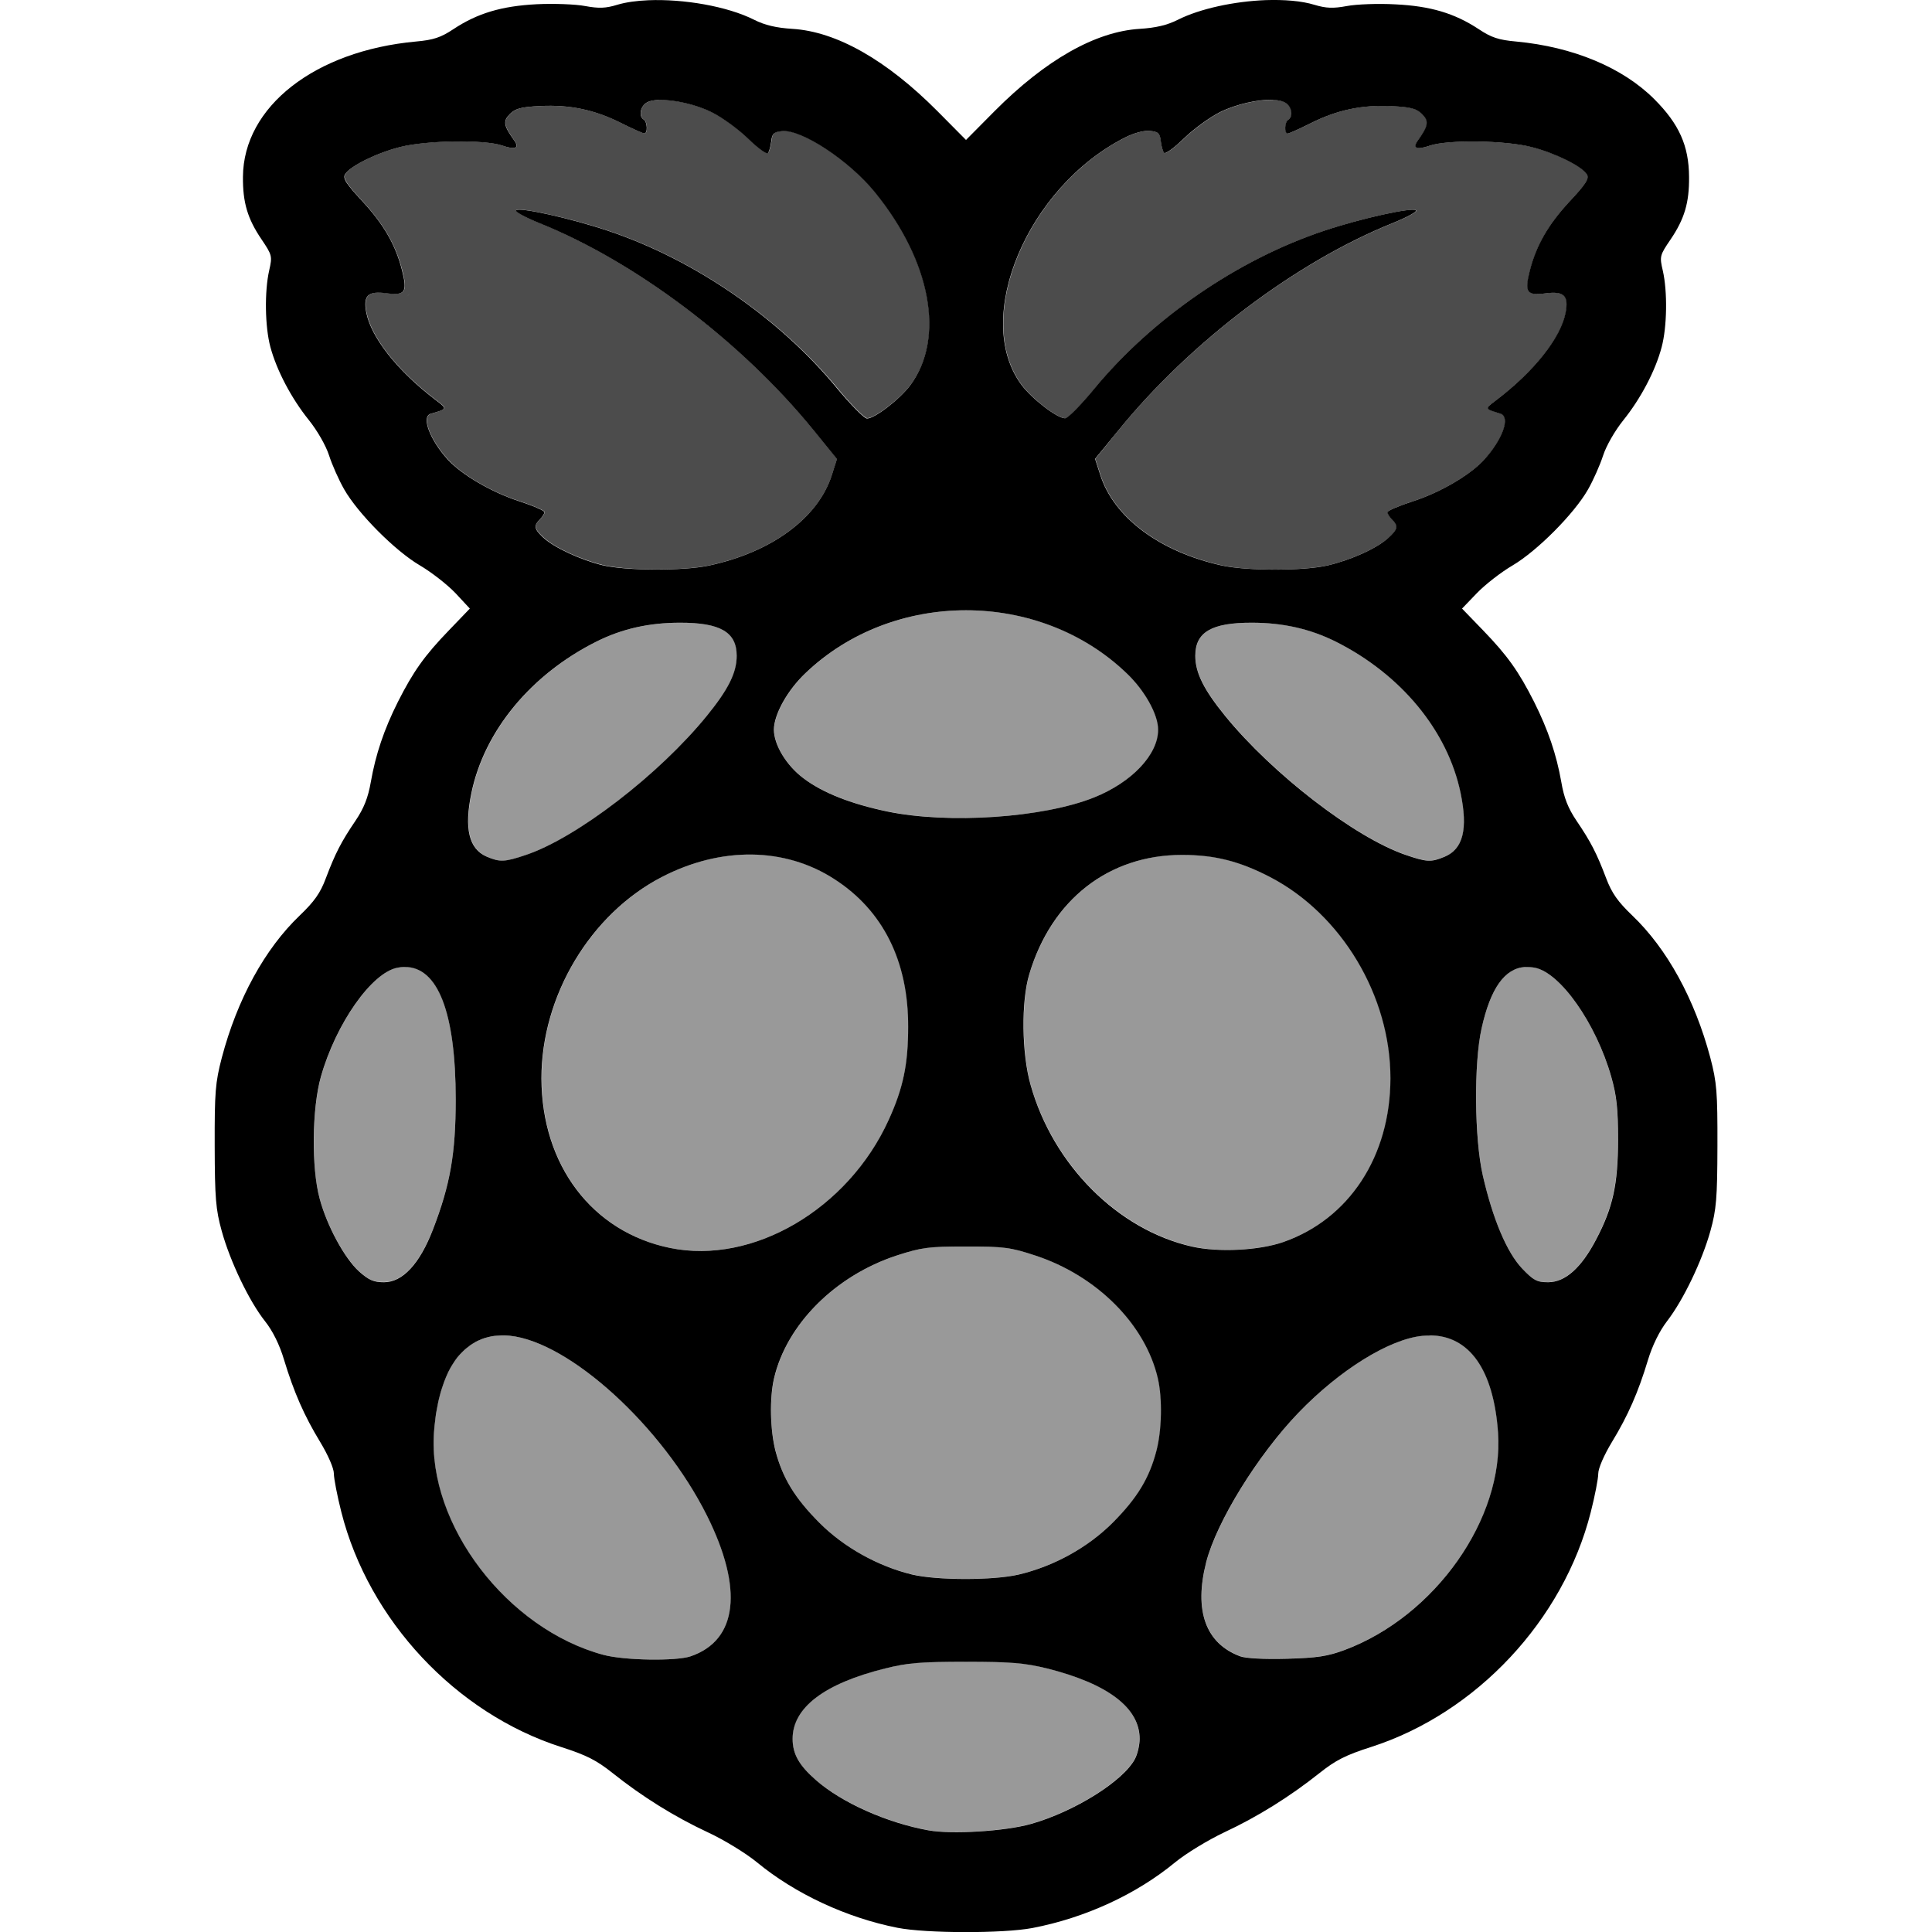 <?xml version="1.0" encoding="UTF-8" standalone="no"?>
<svg
   width="16"
   height="16"
   version="1"
   id="svg566"
   xmlns="http://www.w3.org/2000/svg"
   xmlns:svg="http://www.w3.org/2000/svg">
  <defs
     id="defs570" />
  <path
     id="path8-3"
     style="fill:#000000;fill-opacity:1;stroke-width:0.205"
     d="M 10.481,0.001 C 10.225,0.011 9.941,0.07 9.754,0.164 9.667,0.208 9.571,0.231 9.437,0.239 9.071,0.262 8.658,0.497 8.237,0.92 L 8,1.159 7.763,0.92 C 7.342,0.497 6.929,0.262 6.563,0.239 6.429,0.231 6.333,0.208 6.246,0.164 6.022,0.051 5.658,-0.01 5.369,0.002 5.273,0.006 5.185,0.018 5.114,0.039 5.017,0.069 4.96,0.071 4.846,0.05 4.767,0.035 4.587,0.028 4.445,0.035 4.153,0.05 3.953,0.11 3.754,0.242 3.65,0.311 3.589,0.331 3.444,0.344 2.607,0.421 2.016,0.884 2.012,1.464 c -0.002,0.213 0.038,0.347 0.153,0.517 0.089,0.132 0.091,0.14 0.064,0.26 -0.039,0.172 -0.035,0.464 0.01,0.632 0.052,0.194 0.174,0.426 0.319,0.606 0.069,0.086 0.141,0.211 0.167,0.292 0.025,0.078 0.081,0.204 0.125,0.281 0.114,0.2 0.42,0.508 0.625,0.629 0.096,0.056 0.229,0.16 0.296,0.23 L 3.891,5.04 3.718,5.22 C 3.516,5.429 3.423,5.56 3.295,5.813 3.18,6.042 3.111,6.248 3.071,6.476 3.048,6.607 3.014,6.693 2.944,6.797 2.826,6.971 2.777,7.066 2.699,7.272 2.653,7.396 2.603,7.466 2.482,7.582 2.194,7.857 1.965,8.274 1.837,8.759 1.783,8.966 1.777,9.043 1.778,9.49 c 0.001,0.433 0.009,0.527 0.058,0.704 0.07,0.254 0.228,0.583 0.359,0.748 0.064,0.081 0.12,0.194 0.157,0.318 0.082,0.27 0.167,0.464 0.299,0.681 0.066,0.109 0.114,0.219 0.114,0.263 0,0.041 0.028,0.185 0.062,0.319 0.227,0.895 0.948,1.665 1.82,1.945 0.21,0.067 0.294,0.11 0.428,0.217 0.242,0.193 0.511,0.361 0.788,0.49 0.134,0.062 0.316,0.174 0.406,0.248 0.315,0.26 0.742,0.459 1.163,0.542 0.237,0.047 0.876,0.048 1.118,0.002 0.437,-0.084 0.859,-0.278 1.182,-0.544 0.09,-0.074 0.273,-0.185 0.406,-0.248 0.277,-0.129 0.545,-0.297 0.788,-0.49 0.134,-0.107 0.218,-0.15 0.428,-0.217 0.872,-0.28 1.593,-1.05 1.82,-1.945 0.034,-0.134 0.062,-0.277 0.062,-0.319 0,-0.044 0.048,-0.154 0.114,-0.263 0.132,-0.217 0.217,-0.41 0.298,-0.679 0.036,-0.119 0.095,-0.239 0.158,-0.321 0.135,-0.175 0.29,-0.499 0.359,-0.747 0.049,-0.177 0.057,-0.27 0.058,-0.704 0.001,-0.447 -0.005,-0.524 -0.059,-0.731 C 14.035,8.274 13.806,7.857 13.518,7.582 13.397,7.466 13.348,7.396 13.301,7.272 13.223,7.066 13.174,6.971 13.056,6.797 12.986,6.693 12.952,6.607 12.93,6.476 12.89,6.248 12.82,6.043 12.705,5.813 12.577,5.56 12.484,5.429 12.282,5.22 l -0.174,-0.18 0.122,-0.127 c 0.067,-0.07 0.2,-0.174 0.296,-0.23 0.205,-0.121 0.511,-0.429 0.625,-0.629 0.044,-0.077 0.1,-0.204 0.125,-0.281 0.026,-0.081 0.098,-0.206 0.167,-0.292 0.145,-0.18 0.267,-0.412 0.318,-0.606 0.045,-0.168 0.049,-0.46 0.01,-0.632 -0.028,-0.12 -0.026,-0.128 0.064,-0.26 0.115,-0.17 0.155,-0.304 0.153,-0.517 C 13.987,1.207 13.905,1.026 13.7,0.821 13.438,0.559 13.027,0.388 12.557,0.344 12.411,0.331 12.351,0.311 12.247,0.242 12.047,0.11 11.847,0.05 11.555,0.036 11.413,0.028 11.233,0.035 11.154,0.05 11.041,0.071 10.983,0.069 10.886,0.04 10.779,0.007 10.635,-0.004 10.481,0.001 Z M 5.456,0.828 c 0.122,-0.004 0.308,0.036 0.441,0.103 0.086,0.043 0.22,0.141 0.299,0.218 0.079,0.077 0.152,0.13 0.163,0.119 0.011,-0.011 0.023,-0.055 0.028,-0.097 0.007,-0.065 0.021,-0.078 0.09,-0.085 0.162,-0.016 0.557,0.245 0.77,0.508 0.463,0.571 0.58,1.204 0.294,1.593 -0.086,0.117 -0.296,0.279 -0.361,0.279 -0.022,0 -0.133,-0.112 -0.246,-0.248 C 6.454,2.634 5.75,2.15 5.035,1.911 4.727,1.808 4.301,1.713 4.273,1.742 c -0.011,0.011 0.076,0.058 0.192,0.105 0.801,0.322 1.676,0.983 2.272,1.715 l 0.194,0.239 -0.042,0.133 C 6.775,4.29 6.391,4.573 5.87,4.684 5.658,4.729 5.184,4.727 4.99,4.681 4.806,4.636 4.59,4.535 4.5,4.453 4.423,4.381 4.418,4.355 4.471,4.301 c 0.021,-0.021 0.038,-0.048 0.038,-0.06 0,-0.012 -0.097,-0.054 -0.215,-0.092 C 4.069,4.075 3.826,3.933 3.71,3.808 3.561,3.645 3.487,3.451 3.566,3.427 3.707,3.386 3.706,3.387 3.611,3.315 3.293,3.074 3.072,2.794 3.033,2.586 3.007,2.445 3.048,2.408 3.204,2.429 3.355,2.449 3.375,2.418 3.33,2.241 3.278,2.032 3.179,1.859 3.003,1.669 2.865,1.52 2.837,1.477 2.858,1.443 c 0.042,-0.068 0.263,-0.177 0.458,-0.226 0.218,-0.055 0.696,-0.062 0.842,-0.012 0.11,0.038 0.147,0.022 0.1,-0.043 -0.088,-0.122 -0.094,-0.159 -0.035,-0.218 0.046,-0.046 0.093,-0.058 0.251,-0.066 0.246,-0.012 0.451,0.031 0.67,0.141 0.094,0.047 0.181,0.086 0.192,0.086 0.03,0 0.025,-0.097 -0.005,-0.115 -0.045,-0.028 -0.028,-0.112 0.029,-0.143 0.022,-0.012 0.056,-0.018 0.097,-0.02 z m 5.088,0 c 0.041,0.001 0.074,0.008 0.096,0.02 0.057,0.03 0.074,0.115 0.029,0.143 -0.031,0.019 -0.035,0.115 -0.005,0.115 0.011,0 0.098,-0.039 0.192,-0.086 0.219,-0.11 0.424,-0.153 0.67,-0.141 0.158,0.008 0.205,0.02 0.251,0.066 0.058,0.058 0.053,0.095 -0.035,0.218 -0.047,0.065 -0.01,0.081 0.1,0.043 0.146,-0.05 0.624,-0.044 0.842,0.012 0.195,0.049 0.417,0.159 0.458,0.226 0.021,0.034 -0.007,0.078 -0.145,0.226 -0.176,0.19 -0.275,0.363 -0.328,0.572 -0.045,0.178 -0.024,0.208 0.127,0.188 0.156,-0.021 0.196,0.017 0.17,0.157 -0.039,0.209 -0.26,0.488 -0.578,0.729 -0.094,0.071 -0.095,0.069 0.038,0.11 0.085,0.027 0.018,0.213 -0.137,0.383 -0.115,0.125 -0.359,0.268 -0.584,0.341 -0.118,0.038 -0.215,0.08 -0.215,0.092 0,0.012 0.017,0.039 0.038,0.06 0.054,0.054 0.049,0.079 -0.029,0.151 -0.092,0.086 -0.306,0.183 -0.501,0.229 -0.2,0.047 -0.669,0.047 -0.881,8.223e-4 C 9.606,4.57 9.224,4.286 9.112,3.933 L 9.069,3.8 9.264,3.562 C 9.859,2.83 10.734,2.169 11.535,1.847 c 0.116,-0.047 0.203,-0.094 0.192,-0.105 -0.028,-0.028 -0.454,0.066 -0.762,0.169 C 10.25,2.15 9.546,2.634 9.065,3.216 8.953,3.352 8.843,3.464 8.82,3.464 c -0.065,0 -0.276,-0.162 -0.362,-0.279 -0.406,-0.551 0.05,-1.636 0.859,-2.046 0.075,-0.038 0.157,-0.06 0.206,-0.055 0.069,0.007 0.083,0.019 0.09,0.085 0.005,0.042 0.017,0.086 0.028,0.097 0.011,0.011 0.084,-0.042 0.163,-0.119 0.079,-0.077 0.213,-0.175 0.299,-0.218 0.134,-0.067 0.319,-0.107 0.441,-0.103 z M 8,5.054 c 0.484,0 0.969,0.174 1.331,0.522 C 9.48,5.718 9.591,5.917 9.591,6.042 9.592,6.248 9.375,6.478 9.061,6.604 8.639,6.773 7.853,6.826 7.346,6.72 7.045,6.657 6.812,6.565 6.653,6.445 6.512,6.339 6.409,6.168 6.409,6.042 6.41,5.917 6.52,5.718 6.669,5.576 7.032,5.228 7.516,5.054 8,5.054 Z M 5.631,5.157 c 0.335,-6.223e-4 0.47,0.078 0.47,0.274 0,0.14 -0.069,0.278 -0.247,0.497 C 5.459,6.414 4.777,6.938 4.356,7.08 4.178,7.14 4.14,7.141 4.03,7.094 3.883,7.03 3.843,6.861 3.904,6.567 4.011,6.052 4.397,5.585 4.94,5.313 5.15,5.208 5.373,5.157 5.631,5.157 Z m 4.738,0 c 0.258,4e-4 0.481,0.051 0.692,0.156 0.543,0.272 0.928,0.739 1.035,1.254 0.062,0.299 0.021,0.464 -0.132,0.528 -0.112,0.047 -0.148,0.045 -0.326,-0.016 C 11.218,6.934 10.538,6.41 10.146,5.929 9.968,5.71 9.899,5.571 9.899,5.431 c 0,-0.196 0.135,-0.275 0.47,-0.274 z M 6.226,7.077 c 0.245,0.003 0.48,0.071 0.685,0.204 0.402,0.259 0.612,0.68 0.61,1.223 C 7.521,8.813 7.48,9.01 7.36,9.274 7.024,10.014 6.235,10.476 5.549,10.335 4.905,10.203 4.486,9.651 4.484,8.931 4.483,8.249 4.888,7.57 5.481,7.263 5.726,7.136 5.981,7.074 6.226,7.077 Z m 3.563,0.003 c 0.271,0 0.476,0.052 0.729,0.183 0.593,0.308 0.998,0.986 0.997,1.668 -0.001,0.645 -0.342,1.165 -0.887,1.355 -0.2,0.07 -0.537,0.087 -0.755,0.038 C 9.259,10.186 8.721,9.648 8.535,8.985 8.461,8.725 8.456,8.294 8.524,8.068 8.708,7.45 9.183,7.08 9.789,7.08 Z M 3.349,8.008 c 0.277,-0.004 0.425,0.376 0.425,1.098 -2.054e-4,0.447 -0.045,0.704 -0.188,1.075 -0.11,0.286 -0.252,0.438 -0.406,0.438 -0.086,0 -0.126,-0.018 -0.207,-0.09 C 2.853,10.42 2.708,10.153 2.647,9.926 2.578,9.672 2.583,9.179 2.658,8.915 2.783,8.475 3.079,8.054 3.292,8.014 c 0.02,-0.004 0.038,-0.006 0.057,-0.006 z m 9.283,8.222e-4 c 0.024,-0.001 0.05,2.031e-4 0.077,0.005 0.213,0.04 0.509,0.462 0.634,0.901 0.046,0.162 0.057,0.268 0.057,0.524 -6.23e-4,0.371 -0.042,0.561 -0.182,0.827 -0.123,0.235 -0.256,0.353 -0.397,0.353 -0.093,0 -0.121,-0.015 -0.215,-0.113 C 12.48,10.374 12.363,10.097 12.28,9.735 12.21,9.43 12.205,8.804 12.27,8.516 12.344,8.183 12.462,8.018 12.632,8.008 Z M 8,10.323 c 0.312,0 0.369,0.007 0.572,0.074 0.511,0.167 0.914,0.571 1.017,1.019 0.038,0.165 0.033,0.427 -0.012,0.599 -0.059,0.227 -0.159,0.391 -0.361,0.594 -0.205,0.206 -0.487,0.362 -0.78,0.431 -0.21,0.049 -0.678,0.049 -0.885,-0.001 C 7.268,12.97 6.985,12.812 6.784,12.609 6.582,12.406 6.482,12.242 6.422,12.015 6.378,11.843 6.372,11.581 6.41,11.416 6.514,10.968 6.917,10.564 7.428,10.397 7.632,10.331 7.688,10.323 8,10.323 Z m -3.845,0.736 c 0.022,-1.85e-4 0.044,8.22e-4 0.067,0.003 0.496,0.051 1.263,0.751 1.632,1.488 0.304,0.608 0.255,1.034 -0.135,1.167 -0.121,0.041 -0.551,0.034 -0.721,-0.012 -0.799,-0.214 -1.458,-1.08 -1.404,-1.843 0.002,-0.034 0.006,-0.067 0.01,-0.099 4e-4,-0.004 8e-4,-0.007 0.001,-0.01 0.003,-0.027 0.007,-0.053 0.012,-0.079 0.002,-0.013 0.005,-0.024 0.007,-0.036 0.003,-0.016 0.006,-0.033 0.01,-0.048 0.003,-0.012 0.006,-0.023 0.009,-0.035 0.004,-0.016 0.008,-0.031 0.013,-0.046 0.004,-0.013 0.008,-0.024 0.012,-0.036 0.004,-0.011 0.007,-0.021 0.011,-0.032 0.005,-0.012 0.009,-0.023 0.014,-0.035 0.006,-0.014 0.012,-0.028 0.018,-0.041 0.003,-0.006 0.006,-0.011 0.009,-0.017 0.007,-0.014 0.015,-0.028 0.023,-0.041 0.004,-0.007 0.009,-0.015 0.014,-0.022 0.007,-0.011 0.014,-0.022 0.022,-0.032 0.006,-0.009 0.013,-0.017 0.02,-0.025 0.003,-0.004 0.006,-0.007 0.009,-0.01 4e-4,-4e-4 4e-4,-8.23e-4 8e-4,-0.001 0.012,-0.013 0.024,-0.025 0.036,-0.036 8.222e-4,-6.22e-4 0.001,-0.001 0.002,-0.002 0.012,-0.011 0.026,-0.021 0.039,-0.031 0.002,-0.002 0.005,-0.004 0.007,-0.006 0.013,-0.009 0.027,-0.018 0.041,-0.026 0.002,-10e-4 0.004,-0.002 0.005,-0.003 0.015,-0.008 0.03,-0.015 0.046,-0.021 0.001,-6.22e-4 0.003,-0.001 0.004,-0.002 0.015,-0.006 0.031,-0.011 0.047,-0.015 0.004,-0.001 0.008,-0.002 0.012,-0.003 0.016,-0.004 0.032,-0.007 0.049,-0.009 6.222e-4,-8e-5 0.001,7.8e-5 0.002,0 0.019,-0.002 0.038,-0.003 0.058,-0.004 z m 7.69,0 c 0.325,0.003 0.524,0.286 0.561,0.803 0.051,0.711 -0.52,1.522 -1.269,1.802 -0.142,0.053 -0.229,0.066 -0.481,0.073 -0.187,0.005 -0.338,-0.003 -0.385,-0.02 -0.287,-0.107 -0.384,-0.378 -0.282,-0.779 0.086,-0.336 0.428,-0.889 0.765,-1.239 0.341,-0.354 0.75,-0.608 1.024,-0.636 0.023,-0.002 0.045,-0.003 0.067,-0.003 z m -3.845,2.703 c 0.373,0 0.486,0.01 0.67,0.055 0.504,0.126 0.768,0.326 0.768,0.583 0,0.051 -0.017,0.125 -0.038,0.165 -0.095,0.184 -0.501,0.438 -0.861,0.54 -0.215,0.061 -0.658,0.088 -0.851,0.053 -0.346,-0.063 -0.721,-0.231 -0.932,-0.417 -0.14,-0.123 -0.192,-0.216 -0.192,-0.341 0,-0.258 0.263,-0.458 0.768,-0.583 0.183,-0.046 0.296,-0.055 0.67,-0.055 z" />
  <path
     id="path14-1"
     style="fill:#000000;fill-opacity:1;stroke-width:0.205;opacity:0.4"
     d="m 8.001,5.054 c -0.484,0 -0.968,0.174 -1.331,0.522 -0.149,0.143 -0.259,0.342 -0.26,0.466 -4e-4,0.126 0.103,0.297 0.243,0.403 C 6.814,6.564 7.047,6.657 7.347,6.719 7.855,6.826 8.64,6.773 9.062,6.604 9.376,6.478 9.593,6.248 9.593,6.042 9.592,5.917 9.481,5.718 9.333,5.575 8.97,5.227 8.486,5.054 8.001,5.054 Z M 5.632,5.157 c -0.258,4e-4 -0.481,0.051 -0.691,0.156 -0.543,0.272 -0.928,0.739 -1.035,1.254 -0.061,0.294 -0.021,0.463 0.126,0.527 0.11,0.048 0.148,0.046 0.326,-0.014 C 4.779,6.937 5.46,6.414 5.855,5.928 6.033,5.709 6.102,5.571 6.102,5.431 c 0,-0.196 -0.135,-0.275 -0.47,-0.274 z m 4.738,0 c -0.335,-6.222e-4 -0.47,0.078 -0.47,0.274 0,0.14 0.069,0.278 0.247,0.497 0.392,0.481 1.072,1.005 1.492,1.15 0.178,0.061 0.214,0.063 0.326,0.016 0.153,-0.064 0.194,-0.229 0.132,-0.528 C 11.99,6.051 11.605,5.584 11.062,5.313 10.852,5.207 10.629,5.157 10.37,5.157 Z M 9.791,7.079 c -0.606,0 -1.081,0.371 -1.266,0.988 -0.067,0.226 -0.062,0.657 0.011,0.917 0.186,0.662 0.725,1.2 1.339,1.339 0.218,0.049 0.555,0.032 0.755,-0.038 0.545,-0.19 0.886,-0.71 0.887,-1.355 0.001,-0.682 -0.404,-1.361 -0.997,-1.668 C 10.267,7.131 10.061,7.079 9.791,7.079 Z m -3.563,-0.003 C 5.983,7.073 5.728,7.135 5.483,7.262 4.89,7.57 4.484,8.248 4.486,8.931 4.487,9.65 4.906,10.203 5.55,10.335 6.237,10.475 7.025,10.013 7.361,9.274 7.481,9.009 7.522,8.812 7.523,8.502 7.524,7.959 7.314,7.539 6.913,7.28 6.707,7.147 6.473,7.079 6.228,7.076 Z M 3.35,8.007 c -0.018,2.052e-4 -0.037,0.002 -0.057,0.006 -0.213,0.04 -0.509,0.462 -0.634,0.901 -0.075,0.265 -0.081,0.757 -0.012,1.011 0.062,0.227 0.206,0.494 0.326,0.602 0.08,0.073 0.12,0.09 0.207,0.09 0.154,0 0.295,-0.152 0.406,-0.438 0.143,-0.371 0.188,-0.627 0.188,-1.075 4e-4,-0.721 -0.147,-1.102 -0.425,-1.098 z m 9.283,8.223e-4 c -0.171,0.009 -0.288,0.174 -0.363,0.507 -0.065,0.288 -0.059,0.915 0.01,1.22 0.083,0.362 0.2,0.639 0.325,0.77 0.094,0.098 0.122,0.113 0.215,0.113 0.141,0 0.274,-0.118 0.397,-0.353 0.139,-0.266 0.181,-0.456 0.182,-0.827 4e-4,-0.256 -0.011,-0.362 -0.057,-0.524 -0.124,-0.44 -0.421,-0.861 -0.634,-0.901 -0.027,-0.005 -0.052,-0.007 -0.077,-0.005 z M 8.001,10.323 c -0.312,0 -0.368,0.007 -0.572,0.074 -0.511,0.167 -0.914,0.571 -1.018,1.019 -0.038,0.165 -0.033,0.427 0.012,0.599 0.059,0.227 0.159,0.391 0.361,0.594 0.201,0.203 0.484,0.361 0.768,0.429 0.207,0.05 0.675,0.051 0.885,0.001 0.293,-0.069 0.575,-0.224 0.78,-0.431 C 9.42,12.405 9.52,12.241 9.579,12.014 9.624,11.842 9.629,11.581 9.591,11.416 9.488,10.968 9.085,10.564 8.574,10.397 8.37,10.33 8.314,10.323 8.001,10.323 Z m -3.845,0.736 c -0.02,1.54e-4 -0.039,0.001 -0.058,0.004 -6.222e-4,7.8e-5 -0.001,-8e-5 -0.002,0 -0.017,0.002 -0.033,0.005 -0.049,0.009 -0.004,8.23e-4 -0.008,0.002 -0.012,0.003 -0.016,0.004 -0.032,0.009 -0.047,0.015 -0.001,4e-4 -0.003,10e-4 -0.004,0.002 -0.016,0.006 -0.031,0.013 -0.046,0.021 -0.002,8.22e-4 -0.003,0.002 -0.005,0.003 -0.014,0.008 -0.028,0.016 -0.041,0.026 -0.002,0.002 -0.005,0.004 -0.007,0.006 -0.013,0.01 -0.026,0.02 -0.039,0.031 -6.222e-4,6.22e-4 -0.001,0.001 -0.002,0.002 -0.012,0.011 -0.025,0.023 -0.036,0.036 -4e-4,4e-4 -4e-4,8.22e-4 -8.222e-4,0.001 -0.003,0.003 -0.006,0.007 -0.009,0.01 -0.007,0.008 -0.013,0.017 -0.02,0.025 -0.008,0.01 -0.015,0.021 -0.022,0.032 -0.005,0.007 -0.009,0.014 -0.014,0.022 -0.008,0.013 -0.015,0.027 -0.023,0.041 -0.003,0.006 -0.006,0.011 -0.009,0.017 -0.006,0.013 -0.013,0.027 -0.018,0.041 -0.005,0.011 -0.01,0.023 -0.014,0.035 -0.004,0.01 -0.008,0.021 -0.011,0.032 -0.004,0.012 -0.008,0.024 -0.012,0.036 -0.005,0.015 -0.009,0.03 -0.013,0.046 -0.003,0.012 -0.006,0.023 -0.009,0.035 -0.004,0.016 -0.007,0.032 -0.01,0.048 -0.002,0.012 -0.005,0.024 -0.007,0.036 -0.004,0.026 -0.008,0.052 -0.012,0.079 -4e-4,0.004 -8.222e-4,0.007 -0.001,0.01 -0.004,0.032 -0.007,0.065 -0.01,0.099 -0.055,0.763 0.604,1.629 1.404,1.843 0.17,0.046 0.6,0.053 0.721,0.012 C 6.11,13.584 6.159,13.158 5.855,12.55 5.486,11.813 4.719,11.113 4.223,11.062 c -0.023,-0.002 -0.045,-0.003 -0.067,-0.003 z m 7.69,0 c -0.022,-1.72e-4 -0.044,8.22e-4 -0.067,0.003 -0.274,0.028 -0.683,0.282 -1.024,0.636 -0.337,0.35 -0.678,0.903 -0.765,1.239 -0.103,0.401 -0.005,0.672 0.282,0.779 0.047,0.017 0.198,0.025 0.385,0.02 0.252,-0.007 0.339,-0.02 0.481,-0.073 0.749,-0.28 1.32,-1.091 1.269,-1.802 -0.037,-0.517 -0.236,-0.801 -0.561,-0.803 z M 8.001,13.761 c -0.373,0 -0.486,0.01 -0.67,0.055 -0.504,0.126 -0.768,0.326 -0.768,0.583 0,0.125 0.053,0.218 0.192,0.341 0.211,0.185 0.586,0.353 0.932,0.417 0.192,0.035 0.636,0.008 0.851,-0.053 0.36,-0.102 0.766,-0.356 0.861,-0.54 0.021,-0.04 0.038,-0.114 0.038,-0.165 0,-0.258 -0.263,-0.458 -0.768,-0.583 -0.183,-0.046 -0.296,-0.055 -0.67,-0.055 z" />
  <path
     id="path11-6"
     style="fill:#000000;fill-opacity:1;stroke-width:0.205;opacity:0.7"
     d="m 5.458,0.827 c -0.041,0.001 -0.074,0.008 -0.097,0.02 -0.057,0.03 -0.074,0.115 -0.029,0.143 0.031,0.019 0.035,0.115 0.005,0.115 -0.011,0 -0.098,-0.039 -0.192,-0.086 C 4.926,0.909 4.721,0.866 4.475,0.878 c -0.158,0.008 -0.205,0.02 -0.251,0.066 -0.058,0.058 -0.053,0.095 0.035,0.218 0.047,0.065 0.01,0.081 -0.1,0.043 C 4.014,1.154 3.536,1.161 3.318,1.216 3.123,1.265 2.901,1.374 2.86,1.442 c -0.021,0.034 0.007,0.078 0.144,0.226 0.176,0.19 0.275,0.363 0.328,0.572 0.045,0.178 0.025,0.208 -0.126,0.188 -0.156,-0.021 -0.197,0.017 -0.171,0.157 0.039,0.209 0.26,0.488 0.578,0.729 0.095,0.072 0.096,0.071 -0.045,0.113 -0.079,0.024 -0.006,0.217 0.144,0.38 0.115,0.125 0.359,0.268 0.584,0.341 0.118,0.038 0.215,0.08 0.215,0.092 0,0.012 -0.017,0.039 -0.038,0.06 -0.054,0.054 -0.049,0.079 0.029,0.151 0.089,0.083 0.306,0.183 0.49,0.228 0.193,0.047 0.668,0.049 0.879,0.004 C 6.392,4.572 6.776,4.289 6.89,3.933 L 6.932,3.8 6.738,3.561 C 6.142,2.829 5.267,2.169 4.466,1.846 4.35,1.8 4.263,1.752 4.274,1.741 c 0.028,-0.028 0.454,0.066 0.762,0.169 0.715,0.239 1.419,0.723 1.9,1.305 0.113,0.137 0.223,0.248 0.246,0.248 0.065,0 0.275,-0.162 0.361,-0.279 C 7.829,2.797 7.712,2.164 7.249,1.592 7.035,1.329 6.641,1.068 6.479,1.084 c -0.069,0.007 -0.083,0.019 -0.09,0.085 -0.005,0.042 -0.017,0.086 -0.028,0.097 C 6.35,1.278 6.276,1.224 6.198,1.148 6.119,1.071 5.985,0.973 5.899,0.93 5.765,0.863 5.58,0.823 5.458,0.827 Z M 3.403,2.346 c 0.004,0.023 0.005,0.04 0.004,0.053 0.001,-0.013 -4.09e-5,-0.03 -0.004,-0.053 z m -0.007,0.084 c -0.006,0.008 -0.015,0.016 -0.027,0.024 0.012,-0.009 0.021,-0.016 0.027,-0.024 z M 10.545,0.827 c -0.122,-0.004 -0.308,0.036 -0.441,0.103 C 10.018,0.973 9.884,1.071 9.805,1.148 9.726,1.224 9.653,1.278 9.642,1.266 9.631,1.255 9.618,1.211 9.614,1.169 9.607,1.103 9.593,1.091 9.524,1.084 9.475,1.079 9.393,1.101 9.318,1.139 8.51,1.549 8.054,2.634 8.46,3.185 c 0.086,0.117 0.296,0.279 0.362,0.279 0.022,0 0.133,-0.112 0.245,-0.248 0.48,-0.582 1.185,-1.066 1.9,-1.305 0.308,-0.103 0.734,-0.197 0.762,-0.169 0.011,0.011 -0.076,0.058 -0.192,0.105 C 10.736,2.169 9.861,2.829 9.265,3.561 l -0.194,0.239 0.043,0.133 c 0.112,0.352 0.494,0.636 1.005,0.749 0.212,0.047 0.681,0.046 0.881,-8.222e-4 0.195,-0.046 0.409,-0.144 0.501,-0.229 0.078,-0.072 0.083,-0.098 0.029,-0.151 -0.021,-0.021 -0.038,-0.048 -0.038,-0.06 0,-0.012 0.097,-0.054 0.215,-0.092 0.225,-0.073 0.469,-0.216 0.584,-0.341 0.155,-0.169 0.222,-0.356 0.137,-0.383 -0.133,-0.042 -0.132,-0.039 -0.038,-0.11 0.318,-0.241 0.54,-0.52 0.578,-0.729 0.026,-0.14 -0.014,-0.178 -0.17,-0.157 -0.151,0.02 -0.171,-0.01 -0.127,-0.188 0.053,-0.209 0.152,-0.382 0.328,-0.572 0.138,-0.149 0.166,-0.192 0.145,-0.226 -0.042,-0.068 -0.263,-0.177 -0.458,-0.226 -0.218,-0.055 -0.696,-0.062 -0.842,-0.012 -0.11,0.038 -0.147,0.022 -0.1,-0.043 0.088,-0.122 0.094,-0.159 0.035,-0.218 -0.046,-0.046 -0.093,-0.058 -0.251,-0.066 -0.246,-0.012 -0.451,0.031 -0.67,0.141 -0.094,0.047 -0.181,0.086 -0.192,0.086 -0.03,0 -0.026,-0.097 0.005,-0.115 0.045,-0.028 0.028,-0.112 -0.029,-0.143 -0.022,-0.012 -0.056,-0.018 -0.096,-0.02 z" />
</svg>
